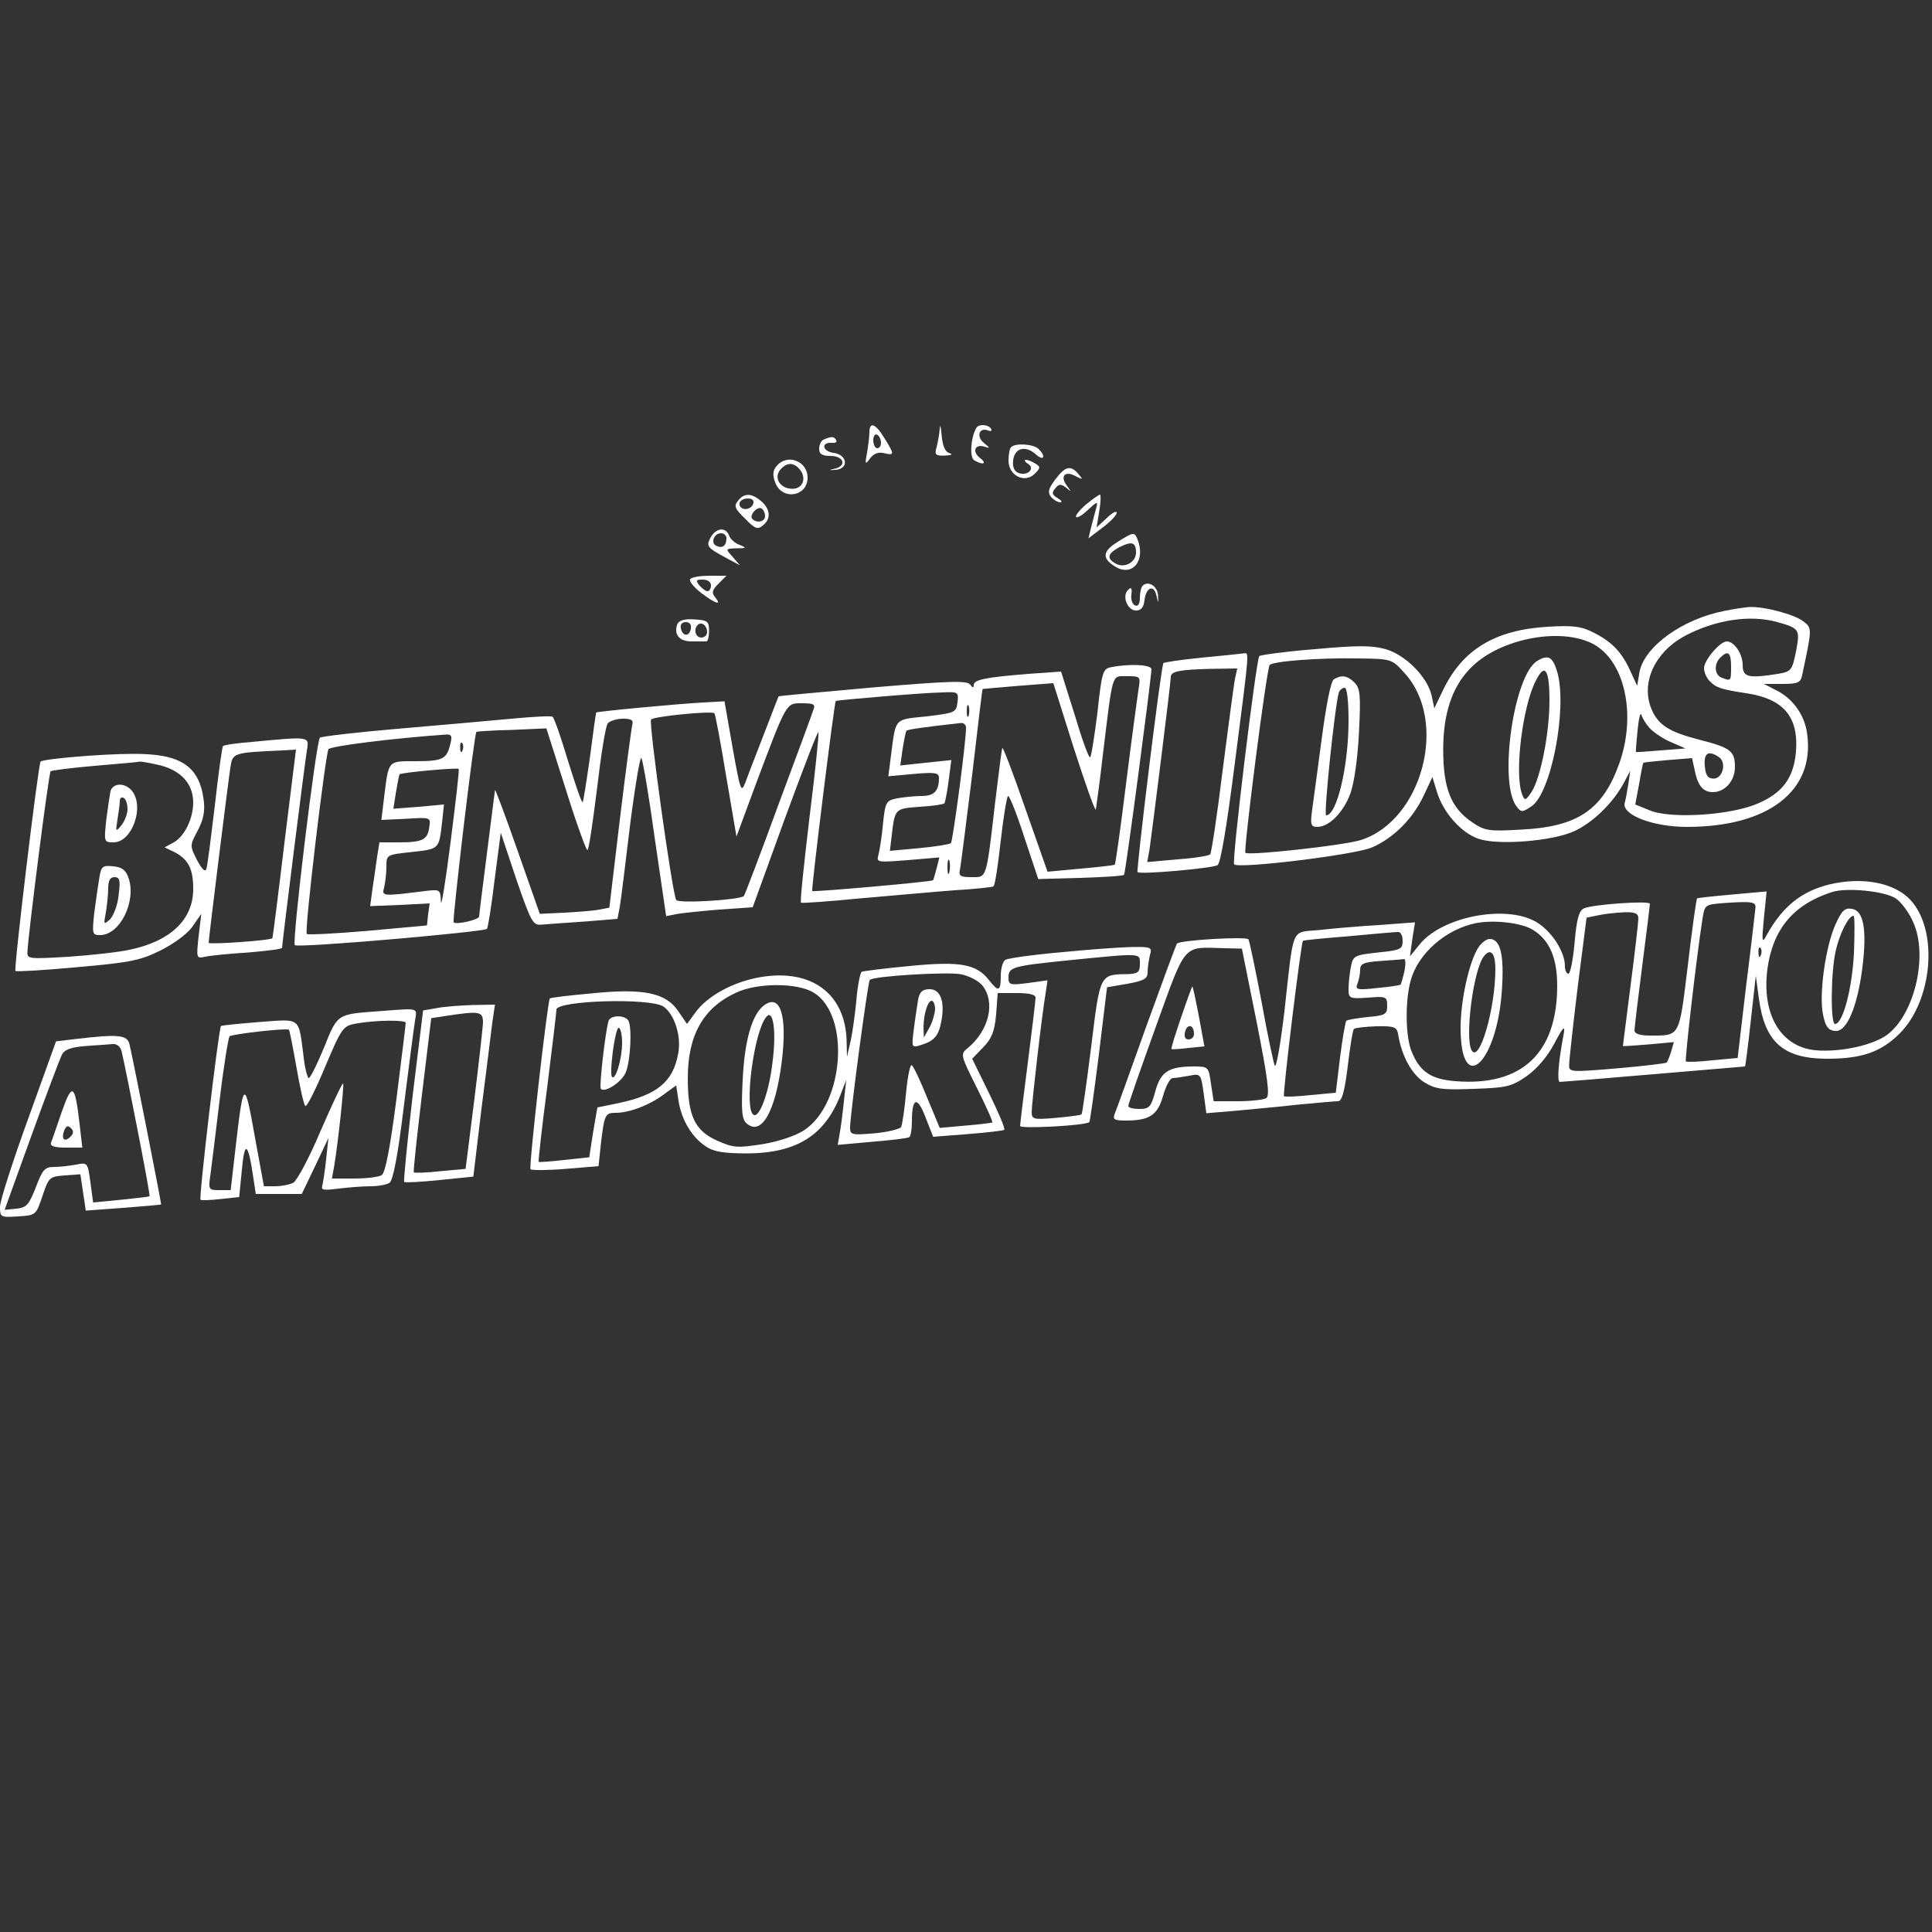 <?xml version="1.0" standalone="no"?>
<!DOCTYPE svg PUBLIC "-//W3C//DTD SVG 20010904//EN"
 "http://www.w3.org/TR/2001/REC-SVG-20010904/DTD/svg10.dtd">
<svg version="1.0" xmlns="http://www.w3.org/2000/svg"
 width="500pt" height="500pt" viewBox="0 0 500 500"
 preserveAspectRatio="xMidYMid meet">

<rect x="0" y="0" width="500" height="500" fill="#333333" stroke="none"/>

<g transform="translate(0,500) scale(0.1,-0.1)"
fill="#ffffff" stroke="none">
<path d="M2432 3890 c-1 -14 -5 -35 -8 -47 -6 -20 -3 -23 22 -22 16 1 21 3 12
6 -12 3 -18 17 -21 46 -2 23 -4 31 -5 17z"/>
<path d="M2250 3881 c0 -10 -3 -34 -6 -52 -6 -31 -5 -33 8 -15 10 13 22 17 37
13 26 -6 26 -3 0 39 -23 38 -39 44 -39 15z m30 -27 c0 -8 -4 -14 -10 -14 -5 0
-10 9 -10 21 0 11 5 17 10 14 6 -3 10 -13 10 -21z"/>
<path d="M2527 3893 c-15 -25 -18 -76 -6 -84 23 -14 35 -9 15 6 -21 16 -13 37
12 29 15 -5 15 -4 -2 10 -20 16 -12 41 11 32 8 -3 11 -1 8 4 -7 12 -32 13 -38
3z"/>
<path d="M2133 3863 c-7 -2 -13 -13 -13 -24 0 -14 7 -19 30 -19 34 0 42 -26
10 -33 -17 -4 -16 -4 2 -3 36 2 31 40 -5 44 -29 4 -33 28 -4 26 9 -1 14 2 11
7 -6 10 -12 10 -31 2z"/>
<path d="M2617 3843 c-4 -3 -7 -19 -7 -35 0 -39 42 -60 68 -34 15 15 15 18 2
26 -8 5 -19 10 -25 10 -5 0 -3 -5 5 -10 20 -12 0 -33 -24 -24 -11 4 -16 15
-14 33 4 32 32 39 59 15 20 -18 27 -6 7 14 -13 13 -60 16 -71 5z"/>
<path d="M2010 3794 c-10 -11 -11 -23 -4 -42 17 -48 84 -38 84 12 0 43 -53 63
-80 30z m60 -9 c18 -22 8 -50 -19 -50 -32 0 -49 28 -32 49 17 20 35 20 51 1z"/>
<path d="M2731 3759 c-18 -24 -20 -33 -11 -45 7 -8 18 -14 24 -14 6 0 3 5 -7
11 -14 8 -16 14 -6 25 9 12 15 12 28 2 14 -12 14 -11 3 4 -20 25 -6 41 21 26
20 -10 21 -10 8 5 -20 24 -34 21 -60 -14z"/>
<path d="M1910 3704 c-11 -13 -9 -20 18 -46 26 -27 33 -29 46 -18 22 17 20 42
-4 63 -25 21 -44 22 -60 1z m40 -3 c0 -14 -18 -23 -30 -16 -6 4 -8 11 -5 16 8
12 35 12 35 0z m30 -37 c0 -14 -21 -19 -33 -7 -9 9 13 34 24 27 5 -3 9 -12 9
-20z"/>
<path d="M2810 3694 c-17 -15 -28 -29 -25 -32 3 -3 17 5 31 19 24 22 26 22 21
4 -3 -11 -9 -33 -13 -49 l-7 -29 37 28 c20 15 36 32 36 38 0 6 -12 0 -26 -14
l-26 -24 7 43 c4 23 4 42 2 42 -3 0 -20 -12 -37 -26z"/>
<path d="M1839 3609 c-12 -23 -10 -26 46 -56 l30 -16 -19 22 c-19 21 -19 21
10 22 26 0 27 1 8 9 -12 4 -24 15 -27 24 -9 23 -34 20 -48 -5z m41 -2 c0 -19
-10 -27 -25 -20 -17 6 -8 33 11 33 8 0 14 -6 14 -13z"/>
<path d="M2893 3598 c-39 -24 -42 -42 -9 -63 45 -30 82 13 60 69 -8 20 -11 19
-51 -6z m47 -28 c0 -25 -29 -41 -52 -29 -25 14 -22 26 9 43 32 16 43 13 43
-14z"/>
<path d="M1786 3501 c-3 -5 10 -21 28 -35 38 -29 55 -34 37 -12 -10 12 -8 19
8 35 l21 21 -44 0 c-25 0 -47 -4 -50 -9z m54 -16 c0 -8 -4 -15 -9 -15 -5 0
-14 7 -21 15 -10 13 -9 15 9 15 12 0 21 -6 21 -15z"/>
<path d="M2957 3484 c-4 -4 -7 -18 -7 -31 0 -16 -5 -23 -12 -20 -7 2 -12 15
-10 28 2 17 0 21 -9 12 -16 -16 -1 -53 21 -53 13 0 20 8 22 27 4 34 25 41 31
11 5 -21 5 -21 4 2 -2 24 -26 38 -40 24z"/>
<path d="M4463 3419 c-109 -21 -207 -92 -220 -158 l-6 -36 -17 37 c-22 49 -47
76 -94 100 -33 17 -53 20 -120 16 -136 -8 -220 -58 -271 -163 l-23 -48 -7 33
c-11 48 -67 105 -119 120 -35 10 -74 10 -183 0 -76 -6 -141 -15 -144 -18 -8
-9 -72 -533 -65 -539 12 -12 315 25 357 44 57 25 106 75 134 135 l22 47 12
-39 c16 -53 63 -106 108 -121 51 -17 188 -6 245 19 48 21 102 73 130 125 l17
32 -5 -35 c-3 -19 -7 -40 -9 -47 -10 -31 71 -63 161 -63 210 0 331 93 311 240
-6 49 -37 92 -79 113 l-33 17 47 0 c41 0 48 3 52 23 26 122 26 121 3 139 -23
18 -102 39 -140 37 -12 -1 -41 -5 -64 -10z m137 -29 c57 -16 59 -19 48 -76
-10 -49 -12 -52 -47 -58 -76 -12 -91 -9 -91 23 0 29 -22 61 -41 61 -18 0 -59
-49 -59 -69 0 -11 7 -27 16 -35 16 -16 27 -20 99 -31 92 -15 130 -62 123 -150
-6 -68 -34 -107 -100 -135 -70 -30 -225 -40 -279 -17 l-37 15 10 53 c5 30 10
55 11 55 1 1 30 4 64 7 l62 5 7 -32 c8 -40 22 -56 47 -56 31 0 57 29 57 65 0
41 -11 50 -90 70 -81 21 -108 38 -126 80 -28 67 8 146 84 188 80 43 171 57
242 37z m-480 -55 c84 -42 116 -182 71 -310 -43 -121 -108 -165 -255 -172 -83
-5 -94 -3 -126 19 -55 37 -75 88 -75 188 0 91 22 160 68 208 71 77 230 110
317 67z m360 -60 c0 -38 0 -38 -24 -29 -19 7 -21 35 -4 52 20 20 28 14 28 -23z
m-845 -17 c114 -124 46 -381 -113 -432 -45 -14 -291 -41 -299 -33 -5 6 55 479
63 486 9 10 131 19 227 17 88 -1 89 -1 122 -38z m634 -142 c9 -10 33 -27 54
-36 l39 -17 -64 -5 c-35 -3 -64 -5 -64 -4 -1 1 1 26 4 56 3 30 7 48 10 40 2
-8 12 -24 21 -34z m179 -75 c21 -13 11 -56 -13 -56 -15 0 -21 8 -23 33 -3 33
9 41 36 23z"/>
<path d="M3979 3290 c-61 -35 -101 -312 -55 -376 13 -17 15 -17 39 -1 51 33
93 250 68 345 -12 42 -23 49 -52 32z m31 -103 c0 -85 -23 -200 -46 -236 -16
-24 -18 -24 -25 -6 -20 53 1 227 36 294 23 46 35 29 35 -52z"/>
<path d="M3452 3242 c-8 -5 -20 -67 -32 -158 -11 -82 -22 -166 -25 -186 -4
-32 -2 -38 14 -38 31 0 68 38 86 87 10 28 19 94 22 158 5 96 3 113 -11 128
-19 19 -34 21 -54 9z m38 -107 c0 -117 -30 -245 -58 -245 -7 0 23 287 33 318
2 6 9 12 15 12 6 0 10 -33 10 -85z"/>
<path d="M1753 3385 c-10 -27 5 -45 37 -45 16 0 33 0 38 0 4 0 7 12 7 28 0 24
-4 27 -38 29 -26 2 -40 -3 -44 -12z m35 -12 c-4 -22 -22 -20 -26 1 -2 10 3 16
13 16 10 0 15 -7 13 -17z m42 -9 c0 -8 -7 -14 -15 -14 -15 0 -21 21 -9 33 10
9 24 -2 24 -19z"/>
<path d="M3110 3298 c-52 -5 -97 -12 -99 -14 -6 -5 -71 -537 -67 -541 6 -7
195 10 207 18 8 5 24 101 45 266 39 302 37 283 22 282 -7 -1 -56 -6 -108 -11z
m86 -55 c-3 -16 -17 -122 -32 -238 -14 -115 -29 -213 -32 -216 -4 -4 -42 -10
-85 -13 l-78 -7 6 33 c6 41 55 431 55 446 0 15 24 19 103 21 l69 1 -6 -27z"/>
<path d="M2874 3273 c-20 -4 -23 -15 -34 -119 -8 -62 -16 -114 -19 -114 -4 0
-22 50 -40 111 l-35 111 -85 -6 c-111 -9 -141 -15 -141 -29 0 -8 -3 -7 -9 1
-7 11 -50 10 -251 -7 -134 -12 -244 -22 -245 -23 -1 -2 -18 -46 -38 -98 -20
-52 -42 -108 -48 -125 -11 -28 -13 -22 -33 90 l-21 120 -55 -3 c-59 -3 -274
-23 -277 -26 -1 -1 -8 -52 -16 -114 -9 -63 -17 -115 -19 -118 -3 -2 -19 46
-38 107 -18 60 -36 112 -40 114 -4 3 -52 0 -106 -5 -55 -5 -187 -17 -294 -26
-107 -9 -198 -20 -202 -23 -10 -9 -73 -530 -65 -537 7 -8 488 34 497 42 3 3
12 60 20 127 l16 122 40 -120 c38 -110 43 -120 65 -118 13 1 63 5 111 8 l86 7
6 31 c3 18 15 114 27 215 13 101 26 177 29 170 4 -7 20 -102 35 -211 l29 -198
25 5 c14 3 65 8 112 12 l87 6 83 229 c46 125 85 227 87 224 2 -2 -8 -101 -23
-220 -14 -119 -25 -219 -22 -221 2 -2 71 3 153 11 82 7 192 17 244 21 52 3 98
8 101 10 4 2 12 56 19 119 7 63 16 115 19 115 4 0 23 -48 42 -107 l36 -108
109 3 c60 2 111 5 113 8 4 4 69 497 71 532 0 12 -57 15 -106 5z m72 -60 c-3
-21 -18 -130 -32 -243 -14 -113 -27 -206 -29 -208 -1 -1 -41 -6 -88 -10 l-86
-8 -58 165 c-31 90 -58 160 -59 155 -2 -5 -10 -70 -19 -144 -23 -199 -21 -190
-61 -190 -30 0 -34 3 -29 23 2 12 16 121 31 242 14 121 26 221 27 222 1 0 43
4 92 8 l91 7 53 -168 c30 -93 55 -164 57 -159 1 6 10 69 18 140 27 220 22 205
63 205 35 0 35 0 29 -37z m-468 -30 c-3 -27 -6 -28 -80 -37 -86 -9 -79 -1 -93
-108 l-6 -47 65 6 c56 5 66 3 66 -10 0 -34 -12 -47 -45 -47 -18 0 -46 -3 -63
-6 -29 -6 -31 -9 -37 -68 -3 -33 -9 -69 -12 -80 -5 -18 -1 -18 76 -12 l82 7
-7 -28 c-4 -15 -8 -29 -9 -31 -3 -4 -309 -31 -313 -28 -3 3 57 488 61 492 3 2
221 21 275 22 42 2 43 1 40 -25z m-373 -20 c-3 -10 -44 -121 -91 -247 -46
-126 -86 -231 -89 -235 -11 -10 -170 -20 -175 -10 -10 15 -72 461 -65 467 7 8
158 23 164 16 2 -2 16 -75 30 -161 l27 -158 48 130 c83 221 80 215 122 215 30
0 35 -3 29 -17z m402 -15 c-3 -7 -5 -2 -5 12 0 14 2 19 5 13 2 -7 2 -19 0 -25z
m-871 -25 c-2 -10 -17 -120 -32 -245 l-27 -227 -26 -5 c-14 -3 -55 -6 -90 -8
l-64 -3 -58 165 c-32 91 -58 161 -58 155 -1 -5 -10 -80 -21 -165 -11 -85 -20
-158 -20 -162 0 -8 -59 -22 -66 -15 -4 4 53 488 59 493 1 1 42 4 92 5 l89 4
50 -157 c27 -87 53 -158 56 -158 4 0 14 71 25 158 10 86 22 163 28 170 5 6 23
12 39 12 23 0 28 -4 24 -17z m864 -5 c1 -33 -34 -294 -39 -300 -3 -3 -40 -9
-82 -13 l-76 -7 4 33 c9 78 8 76 73 81 33 2 61 6 64 9 2 2 7 28 11 58 l7 54
-66 -7 -66 -7 6 43 c4 24 8 45 10 47 3 3 42 9 142 20 6 0 12 -5 12 -11z
m-1335 -45 c-9 -38 -20 -43 -92 -43 -70 0 -67 3 -79 -94 l-7 -58 64 3 c63 4
64 4 60 -21 -4 -33 -17 -40 -78 -40 l-51 0 -6 -37 c-3 -21 -8 -58 -12 -83 l-6
-45 77 3 77 4 -4 -28 -3 -29 -153 -14 c-84 -7 -156 -11 -158 -8 -7 6 48 463
56 478 5 8 163 28 304 38 15 1 17 -4 11 -26z m32 -15 c-3 -8 -6 -5 -6 6 -1 11
2 17 5 13 3 -3 4 -12 1 -19z m-31 -238 c-13 -102 -24 -171 -25 -153 -1 30 -3
31 -33 28 -120 -15 -120 -15 -114 8 3 12 6 36 6 54 0 31 0 31 66 38 71 8 70 7
78 76 l5 47 -65 -6 -66 -5 7 44 c4 24 8 44 9 45 5 5 152 18 153 14 2 -3 -8
-88 -21 -190z m1291 -77 c-3 -10 -5 -4 -5 12 0 17 2 24 5 18 2 -7 2 -21 0 -30z"/>
<path d="M653 3080 c-40 -3 -74 -8 -76 -11 -2 -2 -12 -71 -21 -154 -10 -82
-19 -156 -22 -164 -3 -9 -12 0 -24 23 -19 37 -19 38 2 77 15 29 19 51 15 80
-12 88 -61 119 -184 118 -79 0 -231 -13 -238 -20 -6 -7 -70 -538 -65 -542 3
-2 75 2 160 10 136 12 162 17 215 43 34 17 70 43 83 62 l23 33 -7 -58 c-6 -57
-6 -58 17 -53 13 3 63 8 112 11 48 4 87 9 87 12 0 11 60 489 65 516 5 31 3 31
-142 17z m83 -262 c-16 -134 -30 -244 -31 -246 -4 -6 -165 -17 -165 -12 0 11
50 413 56 452 6 40 5 40 135 46 l35 2 -30 -242z m-320 201 c53 -14 84 -48 84
-96 0 -42 -23 -89 -52 -104 l-22 -12 27 -13 c35 -19 47 -43 47 -95 0 -79 -59
-135 -165 -157 -27 -6 -98 -14 -157 -18 -102 -6 -108 -6 -107 12 1 38 55 463
60 468 2 2 54 9 114 14 61 5 114 10 118 11 5 0 28 -4 53 -10z"/>
<path d="M286 2953 c-2 -10 -7 -44 -11 -75 -6 -57 -6 -58 19 -58 48 0 81 93
47 134 -18 21 -48 20 -55 -1z m44 -47 c0 -12 -7 -31 -16 -42 -15 -18 -15 -17
-10 15 3 18 6 40 6 48 0 8 5 11 10 8 6 -3 10 -16 10 -29z"/>
<path d="M257 2728 c-3 -18 -9 -59 -13 -90 -6 -55 -5 -58 15 -58 51 0 94 86
74 147 -7 21 -17 29 -40 31 -28 3 -31 0 -36 -30z m50 -44 c-2 -25 -13 -53 -22
-63 -17 -15 -17 -14 -11 18 3 18 6 46 6 62 0 20 5 29 16 29 14 0 16 -8 11 -46z"/>
<path d="M4734 2711 c-72 -18 -120 -56 -162 -131 -12 -23 -13 -18 -7 44 l7 69
-89 -8 c-48 -4 -90 -9 -91 -10 -2 -2 -13 -80 -24 -174 -23 -188 -19 -181 -100
-181 -24 0 -38 5 -38 13 0 6 9 82 20 167 11 85 20 158 20 161 0 9 -152 -2
-171 -12 -13 -6 -19 -30 -24 -89 -4 -44 -11 -80 -16 -80 -5 0 -9 9 -9 20 0 35
-31 85 -68 110 -74 51 -247 21 -308 -54 l-25 -31 6 44 7 44 -93 -7 c-52 -3
-122 -9 -156 -13 -73 -7 -64 14 -89 -211 -10 -84 -21 -147 -25 -140 -3 7 -19
81 -34 165 -16 84 -31 156 -34 162 -5 8 -178 -2 -185 -11 -2 -2 -37 -97 -79
-213 -41 -115 -78 -218 -82 -227 -6 -15 -1 -18 28 -18 62 0 83 14 97 64 7 25
18 46 25 46 7 0 26 3 43 6 29 6 30 5 37 -45 l7 -52 72 6 c39 4 112 10 163 16
51 5 98 9 106 9 10 0 17 26 25 91 6 51 13 94 16 96 3 3 29 6 58 7 45 1 53 -2
56 -19 9 -57 35 -105 68 -126 30 -18 46 -20 128 -17 86 3 98 6 137 33 27 19
54 51 72 85 22 42 28 48 24 25 -14 -73 -18 -125 -10 -125 4 0 114 9 243 20
129 11 236 20 236 20 1 0 8 53 15 118 l13 117 8 -59 c15 -113 63 -156 177
-156 89 0 139 17 188 66 84 85 100 263 29 343 -41 46 -124 63 -212 42z m172
-36 c14 -9 35 -37 46 -63 37 -84 5 -229 -63 -286 -35 -30 -125 -50 -191 -44
-90 9 -139 93 -124 210 14 103 67 167 166 199 38 13 137 3 166 -16z m-363 -25
c-1 -8 -11 -99 -24 -201 l-22 -187 -65 -6 c-35 -4 -66 -5 -69 -3 -3 4 27 267
43 369 6 37 6 37 57 41 72 5 82 3 80 -13z m-303 -27 c0 -10 -9 -88 -20 -173
-11 -85 -20 -156 -20 -157 0 -1 30 1 66 4 l66 6 -7 -24 c-4 -13 -9 -26 -12
-29 -2 -2 -60 -9 -129 -15 -121 -10 -124 -10 -123 10 0 11 10 101 22 200 l23
180 29 6 c17 4 47 7 68 8 29 1 37 -3 37 -16z m-272 -30 c42 -26 62 -72 62
-144 0 -175 -92 -261 -264 -247 -62 5 -91 24 -112 75 -17 38 -18 133 -3 186
19 69 90 132 169 148 46 9 119 1 148 -18z m-338 -27 c0 -23 -5 -25 -64 -31
-61 -7 -64 -8 -70 -37 -3 -17 -6 -42 -6 -57 0 -25 2 -26 50 -23 47 4 50 3 50
-21 0 -22 -5 -25 -50 -29 -28 -3 -53 -7 -56 -10 -2 -3 -10 -46 -16 -95 l-11
-91 -65 -6 c-35 -4 -66 -5 -69 -3 -4 4 44 398 49 402 2 2 55 7 118 12 63 6
121 11 128 11 6 1 12 -9 12 -22z m-378 -210 c29 -147 35 -192 25 -198 -6 -4
-40 -8 -74 -8 l-62 0 -7 45 c-6 44 -7 45 -44 45 -65 0 -86 -13 -100 -64 -11
-41 -16 -46 -41 -46 -16 0 -29 3 -29 8 0 4 32 96 71 204 80 221 68 207 179
204 l44 -1 38 -189z m1305 172 c-3 -8 -6 -5 -6 6 -1 11 2 17 5 13 3 -3 4 -12
1 -19z m-922 -40 c-4 -18 -9 -34 -10 -36 -2 -2 -29 -6 -61 -9 -52 -6 -57 -4
-51 11 4 10 7 26 7 36 0 16 9 20 53 23 28 2 56 4 60 5 5 1 5 -13 2 -30z"/>
<path d="M4750 2607 c-26 -58 -43 -182 -32 -233 6 -30 13 -40 30 -42 31 -5 59
62 72 165 12 98 3 147 -28 151 -18 3 -26 -5 -42 -41z m48 -74 c-5 -94 -29
-183 -49 -183 -12 0 -11 135 2 190 10 44 33 90 46 90 3 0 3 -44 1 -97z"/>
<path d="M3826 2548 c-24 -37 -46 -137 -46 -208 0 -180 95 -92 107 99 6 91 -4
131 -32 131 -8 0 -21 -10 -29 -22z m44 -56 c0 -102 -41 -243 -61 -211 -19 30
4 212 32 245 17 21 29 7 29 -34z"/>
<path d="M3057 2368 c-15 -44 -27 -81 -25 -83 2 -1 22 0 44 3 l41 4 -14 76
c-8 43 -16 78 -17 79 -1 1 -14 -35 -29 -79z m33 -44 c0 -8 -6 -14 -14 -14 -9
0 -12 7 -9 20 6 22 23 18 23 -6z"/>
<path d="M2740 2535 c-69 -6 -131 -15 -138 -19 -7 -4 -12 -23 -12 -42 0 -40
-6 -42 -31 -10 -32 41 -74 49 -205 36 -64 -6 -120 -13 -124 -15 -4 -3 -11 -37
-14 -77 -4 -40 -11 -89 -16 -108 l-8 -35 -1 41 c-3 123 -92 188 -224 165 -70
-12 -137 -49 -167 -91 l-22 -30 -22 32 c-32 49 -91 61 -226 47 -57 -5 -106
-11 -107 -13 -6 -6 -55 -437 -50 -442 3 -3 44 -3 91 1 l85 7 6 57 c9 76 11 81
38 81 36 0 88 20 124 47 l33 24 6 -40 c8 -50 35 -95 71 -118 20 -14 47 -18
108 -18 127 1 200 47 240 151 l15 39 -6 -55 c-3 -30 -8 -68 -11 -84 l-5 -29
88 8 c49 4 92 9 97 12 4 2 7 21 7 41 0 62 14 66 35 11 l20 -51 90 7 c50 4 92
9 94 11 3 3 -15 45 -39 94 l-44 90 29 30 c22 23 29 41 33 85 l4 55 49 0 c33 0
49 -4 49 -12 0 -7 -9 -83 -20 -168 -11 -85 -20 -159 -20 -164 0 -8 170 1 179
10 2 1 13 81 25 176 l21 173 53 9 c43 8 52 13 52 30 0 12 3 31 6 44 6 21 4 22
-52 21 -33 -1 -115 -7 -184 -14z m210 -30 c0 -21 -5 -25 -32 -26 -72 -1 -71 1
-94 -188 -12 -95 -23 -173 -25 -175 -2 -2 -32 -6 -66 -9 -58 -5 -63 -4 -63 15
0 23 27 256 36 307 l5 34 -50 -7 c-47 -6 -51 -5 -51 14 0 27 9 30 158 45 190
19 182 19 182 -10z m-408 -55 c35 -43 18 -116 -37 -162 -20 -16 -20 -17 23
-103 24 -48 42 -88 40 -90 -2 -1 -33 -5 -69 -8 l-67 -6 -32 77 c-17 42 -35 81
-40 85 -4 5 -11 -27 -15 -70 -4 -44 -10 -84 -13 -90 -4 -5 -35 -13 -69 -16
-60 -5 -63 -4 -63 16 1 39 46 376 51 381 10 10 195 21 234 15 22 -4 47 -17 57
-29z m-436 -19 c95 -58 79 -288 -25 -356 -21 -14 -65 -29 -107 -36 -65 -10
-75 -10 -118 9 -58 26 -76 64 -76 162 0 111 40 182 125 221 55 26 159 26 201
0z m-389 -36 c29 -20 47 -78 38 -122 -13 -73 -55 -107 -155 -128 l-54 -11 -11
-64 -10 -65 -65 -7 c-35 -4 -65 -6 -66 -5 -1 1 8 88 22 192 13 105 24 195 24
202 0 24 244 31 277 8z"/>
<path d="M2376 2413 c-2 -16 -8 -50 -11 -76 -6 -48 -6 -49 17 -42 36 11 47 24
54 61 10 52 -2 84 -30 84 -19 0 -26 -7 -30 -27z m44 -25 c-1 -13 -7 -34 -15
-48 l-14 -25 -1 25 c0 35 11 70 21 70 5 0 9 -10 9 -22z"/>
<path d="M1977 2398 c-31 -24 -50 -90 -55 -193 -4 -81 -2 -103 11 -113 38 -32
74 32 90 159 15 120 -3 179 -46 147z m22 -149 c-9 -77 -34 -144 -49 -134 -25
15 1 215 33 253 18 23 27 -37 16 -119z"/>
<path d="M1575 2358 c-8 -25 -25 -171 -20 -176 11 -11 56 19 65 44 12 31 16
117 6 133 -10 15 -46 14 -51 -1z m35 -57 c0 -41 -17 -98 -26 -88 -8 8 8 127
17 127 5 0 9 -18 9 -39z"/>
<path d="M1130 2391 l-35 -6 -27 -220 c-14 -121 -24 -222 -22 -224 2 -2 43 0
91 5 l88 9 21 175 c12 96 25 196 28 223 l7 47 -58 -1 c-32 -1 -74 -4 -93 -8z
m120 -38 c-1 -16 -11 -107 -23 -203 l-22 -175 -65 -6 c-36 -4 -67 -5 -69 -3
-2 1 8 92 21 201 l24 198 39 6 c86 13 95 12 95 -18z"/>
<path d="M980 2383 c-108 -8 -106 -6 -141 -93 -18 -44 -36 -80 -40 -80 -3 0
-10 24 -13 53 -14 107 -5 100 -115 92 -53 -4 -97 -9 -99 -10 -6 -5 -58 -446
-53 -450 3 -2 27 -1 53 2 l47 5 7 71 c7 76 16 71 29 -17 l7 -46 60 0 59 0 35
73 34 72 -6 -55 c-3 -30 -8 -61 -10 -69 -4 -11 5 -12 42 -7 26 3 63 6 83 6 20
0 42 4 49 9 9 5 22 72 37 197 13 104 26 204 29 222 5 35 14 33 -94 25z m70
-30 c0 -5 -11 -93 -24 -197 -16 -125 -29 -192 -38 -197 -7 -5 -39 -9 -71 -9
l-58 0 6 33 c10 60 26 209 23 213 -2 2 -28 -53 -58 -122 -29 -69 -61 -129 -71
-135 -10 -5 -31 -9 -47 -9 l-29 0 -24 131 c-26 147 -29 145 -49 -28 l-13 -113
-29 0 c-29 0 -29 1 -23 43 3 23 14 111 24 195 10 84 22 156 25 160 7 6 148 22
154 17 1 -1 10 -44 19 -96 9 -52 19 -97 23 -101 3 -5 26 40 51 100 43 102 47
107 80 113 50 9 129 10 129 2z"/>
<path d="M195 2311 l-50 -6 -72 -200 c-40 -110 -73 -213 -73 -228 0 -27 1 -28
47 -25 46 3 46 3 63 53 16 48 18 50 57 53 l41 3 7 -47 7 -47 96 7 c53 4 98 8
99 9 1 2 -71 368 -82 415 -6 24 -29 26 -140 13z m120 -33 c14 -61 75 -372 72
-374 -1 -1 -34 -5 -74 -9 l-72 -7 -7 52 c-7 51 -7 52 -37 46 -16 -3 -42 -6
-57 -6 -24 0 -30 -7 -47 -52 -18 -46 -24 -53 -50 -56 l-31 -3 69 191 c38 105
74 200 79 210 7 14 24 20 63 23 28 2 60 4 69 5 11 1 20 -7 23 -20z"/>
<path d="M160 2123 c-13 -37 -25 -74 -28 -80 -3 -9 9 -13 38 -13 l43 0 -7 61
c-12 104 -19 109 -46 32z m22 -65 c-15 -15 -24 -6 -16 16 5 12 10 14 17 7 8
-8 8 -14 -1 -23z"/>
</g>
</svg>
